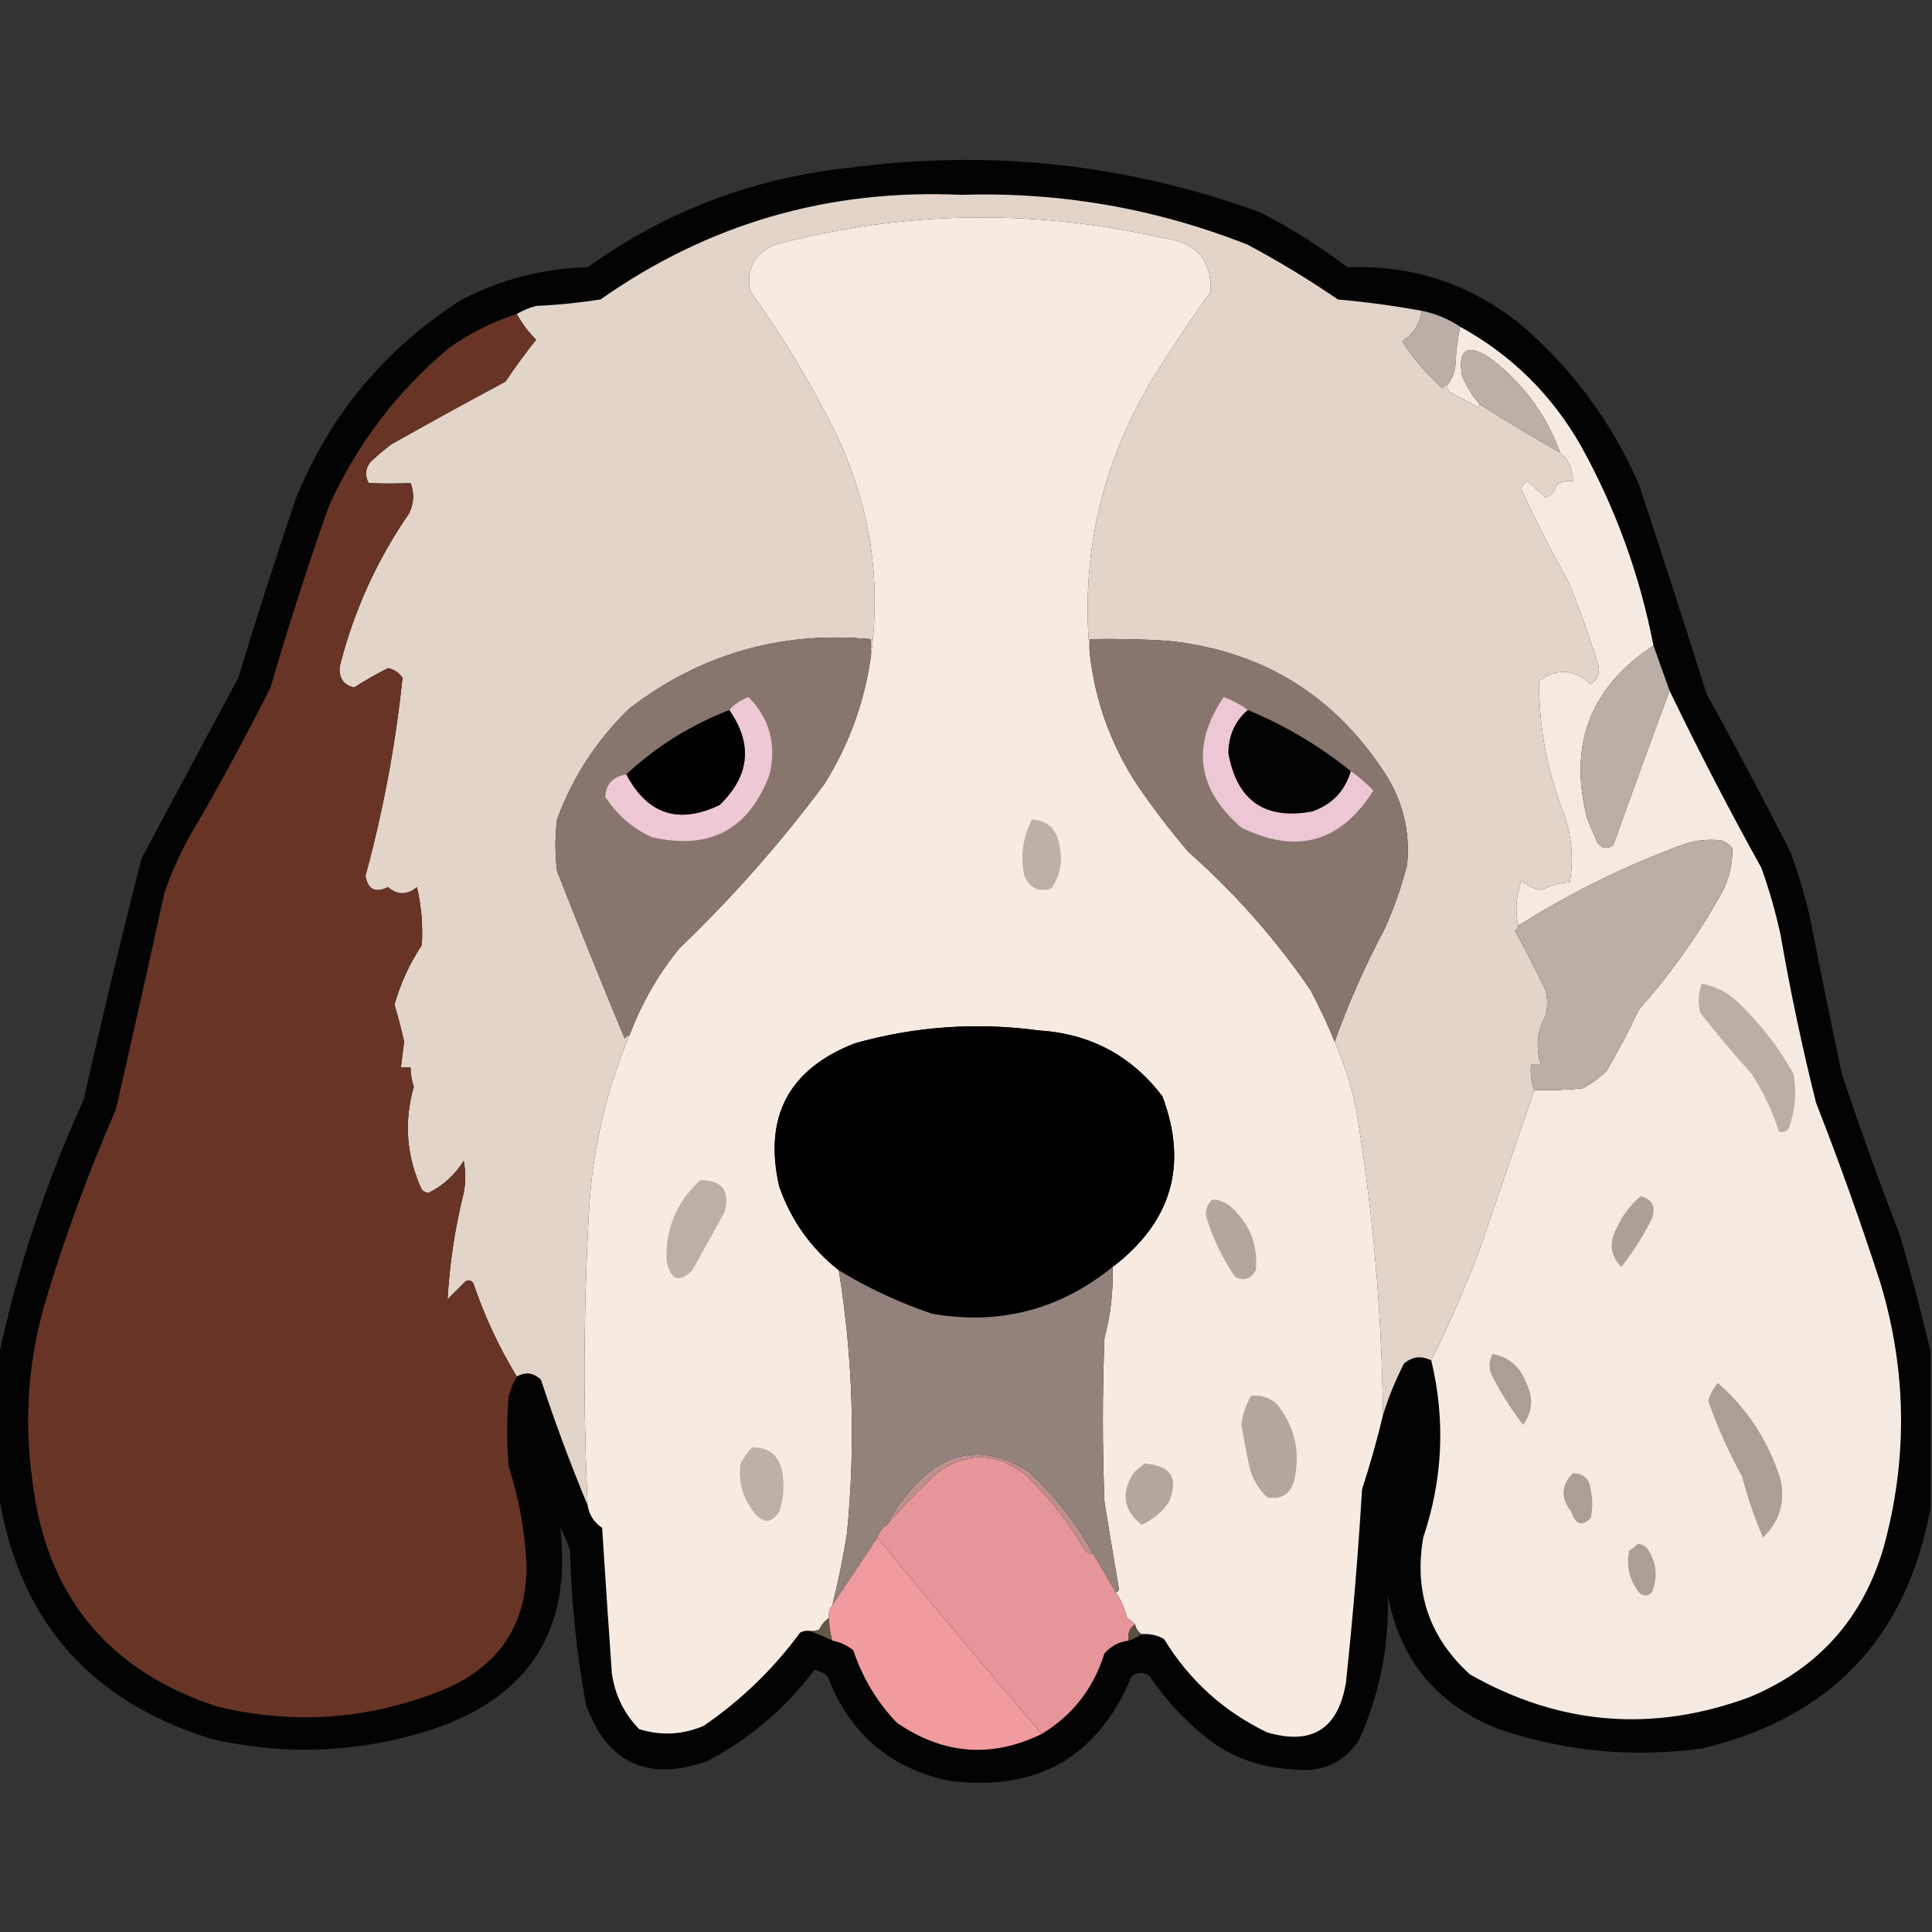 <?xml version="1.0" encoding="UTF-8"?>
<!DOCTYPE svg PUBLIC "-//W3C//DTD SVG 1.1//EN" "http://www.w3.org/Graphics/SVG/1.1/DTD/svg11.dtd">
<svg xmlns="http://www.w3.org/2000/svg" version="1.1" width="600px" height="600px" style="shape-rendering:geometricPrecision; text-rendering:geometricPrecision; image-rendering:optimizeQuality; fill-rule:evenodd; clip-rule:evenodd" xmlns:xlink="http://www.w3.org/1999/xlink">
<rect width="100%" height="100%" fill="#333333" stroke="none"/>
<g><path style="opacity:0.957" fill="#020202" d="M 599.5,419.5 C 599.5,435.833 599.5,452.167 599.5,468.5C 592.105,508.731 568.438,533.564 528.5,543C 507.025,545.952 486.025,543.952 465.5,537C 446.334,529.504 434.834,515.671 431,495.5C 431.453,511.235 428.453,526.235 422,540.5C 417.169,547.556 410.502,550.556 402,549.5C 390.316,549.076 380.149,544.909 371.5,537C 365.922,532.093 361.089,526.593 357,520.5C 355.186,519.24 353.353,519.24 351.5,520.5C 340.961,545.779 321.961,556.612 294.5,553C 276.143,548.979 263.643,538.146 257,520.5C 255.806,519.57 254.473,518.903 253,518.5C 243.96,530.543 232.794,540.043 219.5,547C 201.124,553.393 188.624,547.559 182,529.5C 179.105,513.644 177.438,497.644 177,481.5C 176.275,479.051 175.275,476.717 174,474.5C 177.657,506.027 164.491,526.86 134.5,537C 111.768,544.36 88.767,545.36 65.5,540C 27.539,528.209 5.539,502.709 -0.5,463.5C -0.5,449.5 -0.5,435.5 -0.5,421.5C 5.396,393.977 14.23,367.31 26,341.5C 31.619,316.401 37.62,291.401 44,266.5C 54,247.833 64,229.167 74,210.5C 79.691,191.739 85.691,173.072 92,154.5C 102.663,128.508 119.83,108.008 143.5,93C 155.869,86.659 168.869,83.325 182.5,83C 206.981,65.438 234.314,55.105 264.5,52C 307.998,46.316 350.331,50.983 391.5,66C 401.006,70.916 410.006,76.583 418.5,83C 438.832,82.222 456.832,88.222 472.5,101C 488.425,114.665 500.592,131.165 509,150.5C 516.153,172.108 523.153,193.774 530,215.5C 538.921,231.675 547.588,248.008 556,264.5C 558.405,271.047 560.405,277.714 562,284.5C 565.206,300.863 568.539,317.197 572,333.5C 577.603,350.308 583.603,366.975 590,383.5C 593.523,395.541 596.689,407.541 599.5,419.5 Z"/></g>
<g><path style="opacity:1" fill="#e2d4c9" d="M 441.5,96.5 C 441.029,100.503 439.029,103.669 435.5,106C 438.977,111.474 443.144,116.307 448,120.5C 448.383,119.944 448.883,119.611 449.5,119.5C 449.414,120.496 449.748,121.329 450.5,122C 453.412,123.373 456.246,124.873 459,126.5C 459.399,126.272 459.565,125.938 459.5,125.5C 467.695,130.763 476.029,135.763 484.5,140.5C 487.184,142.871 488.518,145.871 488.5,149.5C 486.712,149.215 485.045,149.548 483.5,150.5C 483.014,152.497 481.847,153.831 480,154.5C 478.178,152.898 476.345,151.231 474.5,149.5C 473.28,149.887 472.613,150.72 472.5,152C 476.958,161.75 481.791,171.25 487,180.5C 490.604,189.201 493.77,198.034 496.5,207C 496.742,209.348 495.908,211.182 494,212.5C 488.797,207.759 483.464,207.426 478,211.5C 477.881,225.987 480.548,239.987 486,253.5C 488.198,260.291 488.698,267.125 487.5,274C 484.266,274.2 481.266,275.033 478.5,276.5C 476.226,276.03 474.226,275.03 472.5,273.5C 470.808,278.253 470.475,282.919 471.5,287.5C 471.389,288.117 471.056,288.617 470.5,289C 473.779,295.057 476.946,301.224 480,307.5C 480.667,310.167 480.667,312.833 480,315.5C 477.367,320.237 476.867,325.237 478.5,330.5C 477.5,330.5 476.5,330.5 475.5,330.5C 475.194,333.385 475.527,336.052 476.5,338.5C 470.731,355.405 464.897,372.405 459,389.5C 454.658,400.686 449.824,411.686 444.5,422.5C 441.418,420.931 438.585,421.265 436,423.5C 433.315,428.744 431.148,434.077 429.5,439.5C 429.164,407.268 426.331,375.268 421,343.5C 419.438,336.567 417.271,329.9 414.5,323.5C 418.777,311.526 423.944,299.859 430,288.5C 432.898,282.036 435.231,275.37 437,268.5C 438.022,257.559 435.355,247.559 429,238.5C 413.162,215.056 390.995,201.889 362.5,199C 354.507,198.5 346.507,198.334 338.5,198.5C 338.5,200.167 338.5,201.833 338.5,203.5C 335.48,172.894 341.98,144.228 358,117.5C 363.752,108.328 369.752,99.328 376,90.5C 376.289,80.775 371.456,75.275 361.5,74C 320.955,64.745 280.621,65.412 240.5,76C 234.139,78.89 231.639,83.723 233,90.5C 243.258,104.671 252.258,119.671 260,135.5C 270.2,157.297 273.7,179.964 270.5,203.5C 270.5,201.833 270.5,200.167 270.5,198.5C 242.64,195.901 217.64,203.067 195.5,220C 185.362,229.774 177.862,241.274 173,254.5C 172.333,259.833 172.333,265.167 173,270.5C 179.801,287.902 186.801,305.235 194,322.5C 194.383,321.944 194.883,321.611 195.5,321.5C 188.383,338.378 184.216,356.044 183,374.5C 181.228,405.499 181.061,436.499 182.5,467.5C 177.204,454.792 172.371,441.792 168,428.5C 165.758,426.285 163.258,425.952 160.5,427.5C 154.945,418.387 150.445,408.721 147,398.5C 146.282,397.549 145.449,397.383 144.5,398C 142.667,399.833 140.833,401.667 139,403.5C 139.621,392.385 141.288,381.385 144,370.5C 144.667,367.167 144.667,363.833 144,360.5C 141.271,364.898 137.604,368.231 133,370.5C 132.228,370.355 131.561,370.022 131,369.5C 126.217,359.15 125.383,348.484 128.5,337.5C 127.844,335.547 127.511,333.547 127.5,331.5C 126.5,331.5 125.5,331.5 124.5,331.5C 124.83,328.843 125.163,326.176 125.5,323.5C 124.648,319.629 123.648,315.795 122.5,312C 124.375,305.414 127.209,299.248 131,293.5C 131.362,287.447 130.862,281.447 129.5,275.5C 126.422,278.034 123.422,278.034 120.5,275.5C 116.559,277.437 114.226,276.271 113.5,272C 119.013,251.747 122.846,231.247 125,210.5C 123.883,208.876 122.383,207.876 120.5,207.5C 116.856,209.324 113.356,211.324 110,213.5C 106.693,212.752 105.193,210.585 105.5,207C 109.816,189.868 116.983,174.034 127,159.5C 128.561,156.341 128.728,153.174 127.5,150C 123.187,150.245 118.853,150.245 114.5,150C 113.251,147.79 113.418,145.624 115,143.5C 117.074,141.548 119.241,139.715 121.5,138C 133.253,131.373 145.086,124.873 157,118.5C 159.973,114.026 163.14,109.693 166.5,105.5C 164.066,103.079 162.066,100.412 160.5,97.5C 162.359,96.406 164.359,95.573 166.5,95C 173.208,94.711 179.875,94.045 186.5,93C 219.954,69.463 257.287,58.63 298.5,60.5C 329.272,59.556 358.939,64.722 387.5,76C 397.166,81.164 406.5,86.831 415.5,93C 424.275,93.792 432.942,94.959 441.5,96.5 Z"/></g>
<g><path style="opacity:1" fill="#f6eae1" d="M 338.5,203.5 C 340.231,217.961 345.064,231.294 353,243.5C 357.95,250.784 363.283,257.784 369,264.5C 383.526,277.349 396.192,291.682 407,307.5C 409.785,312.735 412.285,318.068 414.5,323.5C 417.271,329.9 419.438,336.567 421,343.5C 426.331,375.268 429.164,407.268 429.5,439.5C 427.645,447.236 425.478,454.902 423,462.5C 421.792,482.539 420.125,502.539 418,522.5C 415.617,536.937 407.45,542.103 393.5,538C 379.988,531.489 369.321,521.822 361.5,509C 359.323,507.798 356.989,507.298 354.5,507.5C 353.449,506.778 352.782,505.778 352.5,504.5C 351.828,503.733 350.995,503.066 350,502.5C 349.304,499.562 348.138,496.896 346.5,494.5C 347.043,494.44 347.376,494.107 347.5,493.5C 345.971,484.527 344.471,475.527 343,466.5C 342.333,449.5 342.333,432.5 343,415.5C 344.933,408.302 345.767,400.969 345.5,393.5C 363.854,379.505 369.02,361.838 361,340.5C 351.411,327.839 338.578,321.006 322.5,320C 303.211,317.407 284.211,318.74 265.5,324C 244.902,332.027 237.069,346.86 242,368.5C 245.704,379.019 251.871,387.686 260.5,394.5C 264.906,421.68 265.739,449.014 263,476.5C 261.805,483.913 260.305,491.246 258.5,498.5C 257.566,499.568 257.232,500.901 257.5,502.5C 256.163,503.315 255.163,504.482 254.5,506C 253.552,506.483 252.552,506.649 251.5,506.5C 250.448,506.351 249.448,506.517 248.5,507C 240.126,518.375 230.126,528.041 218.5,536C 211.93,538.771 205.263,539.104 198.5,537C 193.764,532.144 190.931,526.311 190,519.5C 188.953,504.503 187.953,489.503 187,474.5C 184.481,472.789 182.981,470.455 182.5,467.5C 181.061,436.499 181.228,405.499 183,374.5C 184.216,356.044 188.383,338.378 195.5,321.5C 199.212,311.632 204.379,302.632 211,294.5C 227.488,278.687 242.488,261.687 256,243.5C 263.706,231.217 268.539,217.884 270.5,203.5C 273.7,179.964 270.2,157.297 260,135.5C 252.258,119.671 243.258,104.671 233,90.5C 231.639,83.723 234.139,78.89 240.5,76C 280.621,65.412 320.955,64.745 361.5,74C 371.456,75.275 376.289,80.775 376,90.5C 369.752,99.328 363.752,108.328 358,117.5C 341.98,144.228 335.48,172.894 338.5,203.5 Z"/></g>
<g><path style="opacity:1" fill="#baaea6" d="M 441.5,96.5 C 445.901,97.406 449.901,99.072 453.5,101.5C 452.676,105.312 452.176,109.312 452,113.5C 451.76,115.852 450.927,117.852 449.5,119.5C 448.883,119.611 448.383,119.944 448,120.5C 443.144,116.307 438.977,111.474 435.5,106C 439.029,103.669 441.029,100.503 441.5,96.5 Z"/></g>
<g><path style="opacity:1" fill="#673426" d="M 160.5,97.5 C 162.066,100.412 164.066,103.079 166.5,105.5C 163.14,109.693 159.973,114.026 157,118.5C 145.086,124.873 133.253,131.373 121.5,138C 119.241,139.715 117.074,141.548 115,143.5C 113.418,145.624 113.251,147.79 114.5,150C 118.853,150.245 123.187,150.245 127.5,150C 128.728,153.174 128.561,156.341 127,159.5C 116.983,174.034 109.816,189.868 105.5,207C 105.193,210.585 106.693,212.752 110,213.5C 113.356,211.324 116.856,209.324 120.5,207.5C 122.383,207.876 123.883,208.876 125,210.5C 122.846,231.247 119.013,251.747 113.5,272C 114.226,276.271 116.559,277.437 120.5,275.5C 123.422,278.034 126.422,278.034 129.5,275.5C 130.862,281.447 131.362,287.447 131,293.5C 127.209,299.248 124.375,305.414 122.5,312C 123.648,315.795 124.648,319.629 125.5,323.5C 125.163,326.176 124.83,328.843 124.5,331.5C 125.5,331.5 126.5,331.5 127.5,331.5C 127.511,333.547 127.844,335.547 128.5,337.5C 125.383,348.484 126.217,359.15 131,369.5C 131.561,370.022 132.228,370.355 133,370.5C 137.604,368.231 141.271,364.898 144,360.5C 144.667,363.833 144.667,367.167 144,370.5C 141.288,381.385 139.621,392.385 139,403.5C 140.833,401.667 142.667,399.833 144.5,398C 145.449,397.383 146.282,397.549 147,398.5C 150.445,408.721 154.945,418.387 160.5,427.5C 159.406,429.359 158.573,431.359 158,433.5C 157.333,440.833 157.333,448.167 158,455.5C 161.194,465.439 163.028,475.605 163.5,486C 163.676,503.825 155.676,516.492 139.5,524C 116.156,533.927 92.156,535.927 67.5,530C 33.355,518.844 14.189,495.344 10,459.5C 7.437,440.895 8.771,422.561 14,404.5C 20.149,384.05 27.483,364.05 36,344.5C 41.105,322.21 46.105,299.877 51,277.5C 53.117,271.264 55.784,265.264 59,259.5C 67.856,244.455 76.189,229.121 84,213.5C 89.499,194.669 95.499,176.003 102,157.5C 110.723,138.114 123.223,121.614 139.5,108C 145.975,103.429 152.975,99.929 160.5,97.5 Z"/></g>
<g><path style="opacity:1" fill="#f5eae1" d="M 453.5,101.5 C 469.432,110.265 481.932,122.598 491,138.5C 501.754,157.924 509.254,178.591 513.5,200.5C 493.784,213.468 486.95,231.468 493,254.5C 494,256.833 495,259.167 496,261.5C 497.396,263.527 499.062,263.86 501,262.5C 506.778,246.319 512.611,230.319 518.5,214.5C 527.477,233.121 536.977,251.454 547,269.5C 549.466,276.365 551.466,283.365 553,290.5C 556.027,307.97 559.694,325.303 564,342.5C 571.23,360.962 577.897,379.628 584,398.5C 592.171,425.769 592.504,453.102 585,480.5C 578.548,502.617 564.715,518.117 543.5,527C 513.425,538.177 484.425,535.844 456.5,520C 443.905,508.55 439.072,494.383 442,477.5C 448.099,459.339 448.932,441.005 444.5,422.5C 449.824,411.686 454.658,400.686 459,389.5C 464.897,372.405 470.731,355.405 476.5,338.5C 481.511,338.666 486.511,338.499 491.5,338C 494.266,336.533 496.766,334.7 499,332.5C 502.588,326.325 505.922,319.991 509,313.5C 518.536,302.789 526.869,291.123 534,278.5C 536.784,273.825 538.117,268.825 538,263.5C 537.097,262.299 535.931,261.465 534.5,261C 530.789,260.561 527.122,260.894 523.5,262C 505.218,268.641 487.885,277.141 471.5,287.5C 470.475,282.919 470.808,278.253 472.5,273.5C 474.226,275.03 476.226,276.03 478.5,276.5C 481.266,275.033 484.266,274.2 487.5,274C 488.698,267.125 488.198,260.291 486,253.5C 480.548,239.987 477.881,225.987 478,211.5C 483.464,207.426 488.797,207.759 494,212.5C 495.908,211.182 496.742,209.348 496.5,207C 493.77,198.034 490.604,189.201 487,180.5C 481.791,171.25 476.958,161.75 472.5,152C 472.613,150.72 473.28,149.887 474.5,149.5C 476.345,151.231 478.178,152.898 480,154.5C 481.847,153.831 483.014,152.497 483.5,150.5C 485.045,149.548 486.712,149.215 488.5,149.5C 488.518,145.871 487.184,142.871 484.5,140.5C 480.125,128.602 472.791,118.769 462.5,111C 455.618,106.689 452.784,108.522 454,116.5C 455.343,119.862 457.176,122.862 459.5,125.5C 459.565,125.938 459.399,126.272 459,126.5C 456.246,124.873 453.412,123.373 450.5,122C 449.748,121.329 449.414,120.496 449.5,119.5C 450.927,117.852 451.76,115.852 452,113.5C 452.176,109.312 452.676,105.312 453.5,101.5 Z"/></g>
<g><path style="opacity:1" fill="#bcafa7" d="M 484.5,140.5 C 476.029,135.763 467.695,130.763 459.5,125.5C 457.176,122.862 455.343,119.862 454,116.5C 452.784,108.522 455.618,106.689 462.5,111C 472.791,118.769 480.125,128.602 484.5,140.5 Z"/></g>
<g><path style="opacity:1" fill="#88766e" d="M 270.5,203.5 C 268.539,217.884 263.706,231.217 256,243.5C 242.488,261.687 227.488,278.687 211,294.5C 204.379,302.632 199.212,311.632 195.5,321.5C 194.883,321.611 194.383,321.944 194,322.5C 186.801,305.235 179.801,287.902 173,270.5C 172.333,265.167 172.333,259.833 173,254.5C 177.862,241.274 185.362,229.774 195.5,220C 217.64,203.067 242.64,195.901 270.5,198.5C 270.5,200.167 270.5,201.833 270.5,203.5 Z"/></g>
<g><path style="opacity:1" fill="#88766e" d="M 414.5,323.5 C 412.285,318.068 409.785,312.735 407,307.5C 396.192,291.682 383.526,277.349 369,264.5C 363.283,257.784 357.95,250.784 353,243.5C 345.064,231.294 340.231,217.961 338.5,203.5C 338.5,201.833 338.5,200.167 338.5,198.5C 346.507,198.334 354.507,198.5 362.5,199C 390.995,201.889 413.162,215.056 429,238.5C 435.355,247.559 438.022,257.559 437,268.5C 435.231,275.37 432.898,282.036 430,288.5C 423.944,299.859 418.777,311.526 414.5,323.5 Z"/></g>
<g><path style="opacity:1" fill="#bbaea6" d="M 513.5,200.5 C 515.165,205.155 516.832,209.822 518.5,214.5C 512.611,230.319 506.778,246.319 501,262.5C 499.062,263.86 497.396,263.527 496,261.5C 495,259.167 494,256.833 493,254.5C 486.95,231.468 493.784,213.468 513.5,200.5 Z"/></g>
<g><path style="opacity:1" fill="#eec8d5" d="M 194.5,240.5 C 201.058,252.934 210.725,256.1 223.5,250C 232.857,240.927 233.857,231.093 226.5,220.5C 228.089,218.694 230.089,217.361 232.5,216.5C 239.002,223.163 241.169,231.163 239,240.5C 232.589,257.624 220.423,264.124 202.5,260C 196.437,257.271 191.603,253.104 188,247.5C 188.148,243.512 190.314,241.178 194.5,240.5 Z"/></g>
<g><path style="opacity:1" fill="#edc7d5" d="M 387.5,220.5 C 383.503,224.002 381.503,228.502 381.5,234C 384.189,248.695 392.856,254.695 407.5,252C 413.643,249.875 417.643,245.709 419.5,239.5C 422.029,241.265 424.362,243.265 426.5,245.5C 416.367,261.618 402.701,265.452 385.5,257C 371.716,245.068 369.883,231.568 380,216.5C 382.769,217.466 385.269,218.799 387.5,220.5 Z"/></g>
<g><path style="opacity:1" fill="#020101" d="M 226.5,220.5 C 233.857,231.093 232.857,240.927 223.5,250C 210.725,256.1 201.058,252.934 194.5,240.5C 203.781,231.847 214.448,225.18 226.5,220.5 Z"/></g>
<g><path style="opacity:1" fill="#020202" d="M 387.5,220.5 C 399.13,225.311 409.797,231.644 419.5,239.5C 417.643,245.709 413.643,249.875 407.5,252C 392.856,254.695 384.189,248.695 381.5,234C 381.503,228.502 383.503,224.002 387.5,220.5 Z"/></g>
<g><path style="opacity:1" fill="#bdb0a8" d="M 320.5,254.5 C 325.358,254.854 328.192,257.521 329,262.5C 330.125,267.399 329.291,271.899 326.5,276C 322.316,277.165 319.483,275.665 318,271.5C 316.891,265.501 317.725,259.834 320.5,254.5 Z"/></g>
<g><path style="opacity:1" fill="#bbaea6" d="M 476.5,338.5 C 475.527,336.052 475.194,333.385 475.5,330.5C 476.5,330.5 477.5,330.5 478.5,330.5C 476.867,325.237 477.367,320.237 480,315.5C 480.667,312.833 480.667,310.167 480,307.5C 476.946,301.224 473.779,295.057 470.5,289C 471.056,288.617 471.389,288.117 471.5,287.5C 487.885,277.141 505.218,268.641 523.5,262C 527.122,260.894 530.789,260.561 534.5,261C 535.931,261.465 537.097,262.299 538,263.5C 538.117,268.825 536.784,273.825 534,278.5C 526.869,291.123 518.536,302.789 509,313.5C 505.922,319.991 502.588,326.325 499,332.5C 496.766,334.7 494.266,336.533 491.5,338C 486.511,338.499 481.511,338.666 476.5,338.5 Z"/></g>
<g><path style="opacity:1" fill="#bbaea6" d="M 528.5,305.5 C 532.691,306.262 536.358,308.096 539.5,311C 546.48,317.642 552.313,325.142 557,333.5C 558.012,339.35 557.512,345.016 555.5,350.5C 554.675,351.386 553.675,351.719 552.5,351.5C 550.487,345.139 547.654,339.139 544,333.5C 538.429,327.352 533.096,321.019 528,314.5C 527.264,311.408 527.431,308.408 528.5,305.5 Z"/></g>
<g><path style="opacity:1" fill="#000000" d="M 345.5,393.5 C 329.031,406.784 310.365,411.617 289.5,408C 279.269,404.549 269.603,400.049 260.5,394.5C 251.871,387.686 245.704,379.019 242,368.5C 237.069,346.86 244.902,332.027 265.5,324C 284.211,318.74 303.211,317.407 322.5,320C 338.578,321.006 351.411,327.839 361,340.5C 369.02,361.838 363.854,379.505 345.5,393.5 Z"/></g>
<g><path style="opacity:1" fill="#bcafa7" d="M 217.5,366.5 C 224.314,366.49 226.814,369.823 225,376.5C 221.667,382.5 218.333,388.5 215,394.5C 210.87,398.57 208.203,397.57 207,391.5C 206.63,381.569 210.13,373.236 217.5,366.5 Z"/></g>
<g><path style="opacity:1" fill="#b2a69e" d="M 376.5,372.5 C 378.783,372.608 380.783,373.441 382.5,375C 388.232,380.291 390.732,386.791 390,394.5C 388.412,397.309 386.245,397.975 383.5,396.5C 379.544,390.641 376.544,384.307 374.5,377.5C 374.437,375.486 375.103,373.819 376.5,372.5 Z"/></g>
<g><path style="opacity:1" fill="#ada099" d="M 509.5,371.5 C 513.143,372.382 514.31,374.716 513,378.5C 510.319,383.874 507.152,388.874 503.5,393.5C 500.101,389.893 499.601,385.893 502,381.5C 503.803,377.523 506.303,374.189 509.5,371.5 Z"/></g>
<g><path style="opacity:1" fill="#92827b" d="M 345.5,393.5 C 345.767,400.969 344.933,408.302 343,415.5C 342.333,432.5 342.333,449.5 343,466.5C 344.471,475.527 345.971,484.527 347.5,493.5C 347.376,494.107 347.043,494.44 346.5,494.5C 344.167,490.5 341.833,486.5 339.5,482.5C 334.192,473.015 327.526,464.515 319.5,457C 305.879,448.416 293.712,450.249 283,462.5C 279.985,465.878 277.485,469.544 275.5,473.5C 274.026,474.436 273.026,475.77 272.5,477.5C 267.833,484.5 263.167,491.5 258.5,498.5C 260.305,491.246 261.805,483.913 263,476.5C 265.739,449.014 264.906,421.68 260.5,394.5C 269.603,400.049 279.269,404.549 289.5,408C 310.365,411.617 329.031,406.784 345.5,393.5 Z"/></g>
<g><path style="opacity:1" fill="#aa9e97" d="M 463.5,420.5 C 468.609,421.43 472.109,424.43 474,429.5C 476.292,434.101 475.958,438.434 473,442.5C 469.166,437.503 465.833,432.17 463,426.5C 462.322,424.402 462.489,422.402 463.5,420.5 Z"/></g>
<g><path style="opacity:1" fill="#aa9e97" d="M 533.5,429.5 C 542.711,437.55 549.211,447.55 553,459.5C 554.469,466.588 552.636,472.588 547.5,477.5C 544.881,471.377 542.715,465.043 541,458.5C 536.791,450.921 533.291,443.088 530.5,435C 531.124,432.915 532.124,431.082 533.5,429.5 Z"/></g>
<g><path style="opacity:1" fill="#b2a69e" d="M 388.5,433.5 C 391.564,433.144 394.231,433.977 396.5,436C 402.064,442.907 403.897,450.741 402,459.5C 400.828,463.998 397.994,465.832 393.5,465C 390.769,462.374 388.936,459.207 388,455.5C 387.102,451.179 386.269,446.845 385.5,442.5C 385.909,439.273 386.909,436.273 388.5,433.5 Z"/></g>
<g><path style="opacity:1" fill="#bdb0a8" d="M 233.5,449.5 C 238.886,449.377 242.053,452.044 243,457.5C 243.658,461.572 243.325,465.572 242,469.5C 239.624,473.205 236.958,473.205 234,469.5C 230.572,465 229.238,460 230,454.5C 230.997,452.677 232.164,451.01 233.5,449.5 Z"/></g>
<g><path style="opacity:1" fill="#e69598" d="M 339.5,482.5 C 341.833,486.5 344.167,490.5 346.5,494.5C 348.138,496.896 349.304,499.562 350,502.5C 350.995,503.066 351.828,503.733 352.5,504.5C 350.787,505.635 350.12,507.302 350.5,509.5C 347.492,509.877 344.992,511.211 343,513.5C 339.57,524.408 333.07,532.741 323.5,538.5C 306.262,518.352 289.262,498.018 272.5,477.5C 273.026,475.77 274.026,474.436 275.5,473.5C 280.491,467.702 285.824,462.202 291.5,457C 300.757,450.783 309.757,451.117 318.5,458C 325.81,464.972 331.977,472.805 337,481.5C 337.671,482.252 338.504,482.586 339.5,482.5 Z"/></g>
<g><path style="opacity:1" fill="#b2a69e" d="M 355.5,454.5 C 363.67,455.143 366.17,459.143 363,466.5C 360.851,469.659 358.017,471.992 354.5,473.5C 348.883,469.021 348.049,463.688 352,457.5C 353.145,456.364 354.312,455.364 355.5,454.5 Z"/></g>
<g><path style="opacity:1" fill="#aa9e97" d="M 488.5,457.5 C 491.73,457.561 493.563,459.228 494,462.5C 494.667,465.5 494.667,468.5 494,471.5C 491.211,474.129 489.211,473.462 488,469.5C 484.611,465.249 484.777,461.249 488.5,457.5 Z"/></g>
<g><path style="opacity:1" fill="#bb908d" d="M 339.5,482.5 C 338.504,482.586 337.671,482.252 337,481.5C 331.977,472.805 325.81,464.972 318.5,458C 309.757,451.117 300.757,450.783 291.5,457C 285.824,462.202 280.491,467.702 275.5,473.5C 277.485,469.544 279.985,465.878 283,462.5C 293.712,450.249 305.879,448.416 319.5,457C 327.526,464.515 334.192,473.015 339.5,482.5 Z"/></g>
<g><path style="opacity:1" fill="#f09b9e" d="M 272.5,477.5 C 289.262,498.018 306.262,518.352 323.5,538.5C 307.932,546.088 292.932,544.921 278.5,535C 272.352,528.545 267.852,521.045 265,512.5C 263.084,510.978 260.917,509.978 258.5,509.5C 257.781,507.236 257.448,504.903 257.5,502.5C 257.232,500.901 257.566,499.568 258.5,498.5C 263.167,491.5 267.833,484.5 272.5,477.5 Z"/></g>
<g><path style="opacity:1" fill="#aa9e97" d="M 508.5,479.5 C 510.017,479.511 511.184,480.177 512,481.5C 514.525,485.711 514.859,490.045 513,494.5C 511.667,495.833 510.333,495.833 509,494.5C 505.973,490.65 504.973,486.316 506,481.5C 506.995,480.934 507.828,480.267 508.5,479.5 Z"/></g>
<g><path style="opacity:1" fill="#675748" d="M 257.5,502.5 C 257.448,504.903 257.781,507.236 258.5,509.5C 256.145,508.341 253.812,507.341 251.5,506.5C 252.552,506.649 253.552,506.483 254.5,506C 255.163,504.482 256.163,503.315 257.5,502.5 Z"/></g>
<g><path style="opacity:1" fill="#5e5140" d="M 352.5,504.5 C 352.782,505.778 353.449,506.778 354.5,507.5C 353.329,508.345 351.995,509.011 350.5,509.5C 350.12,507.302 350.787,505.635 352.5,504.5 Z"/></g>
</svg>
